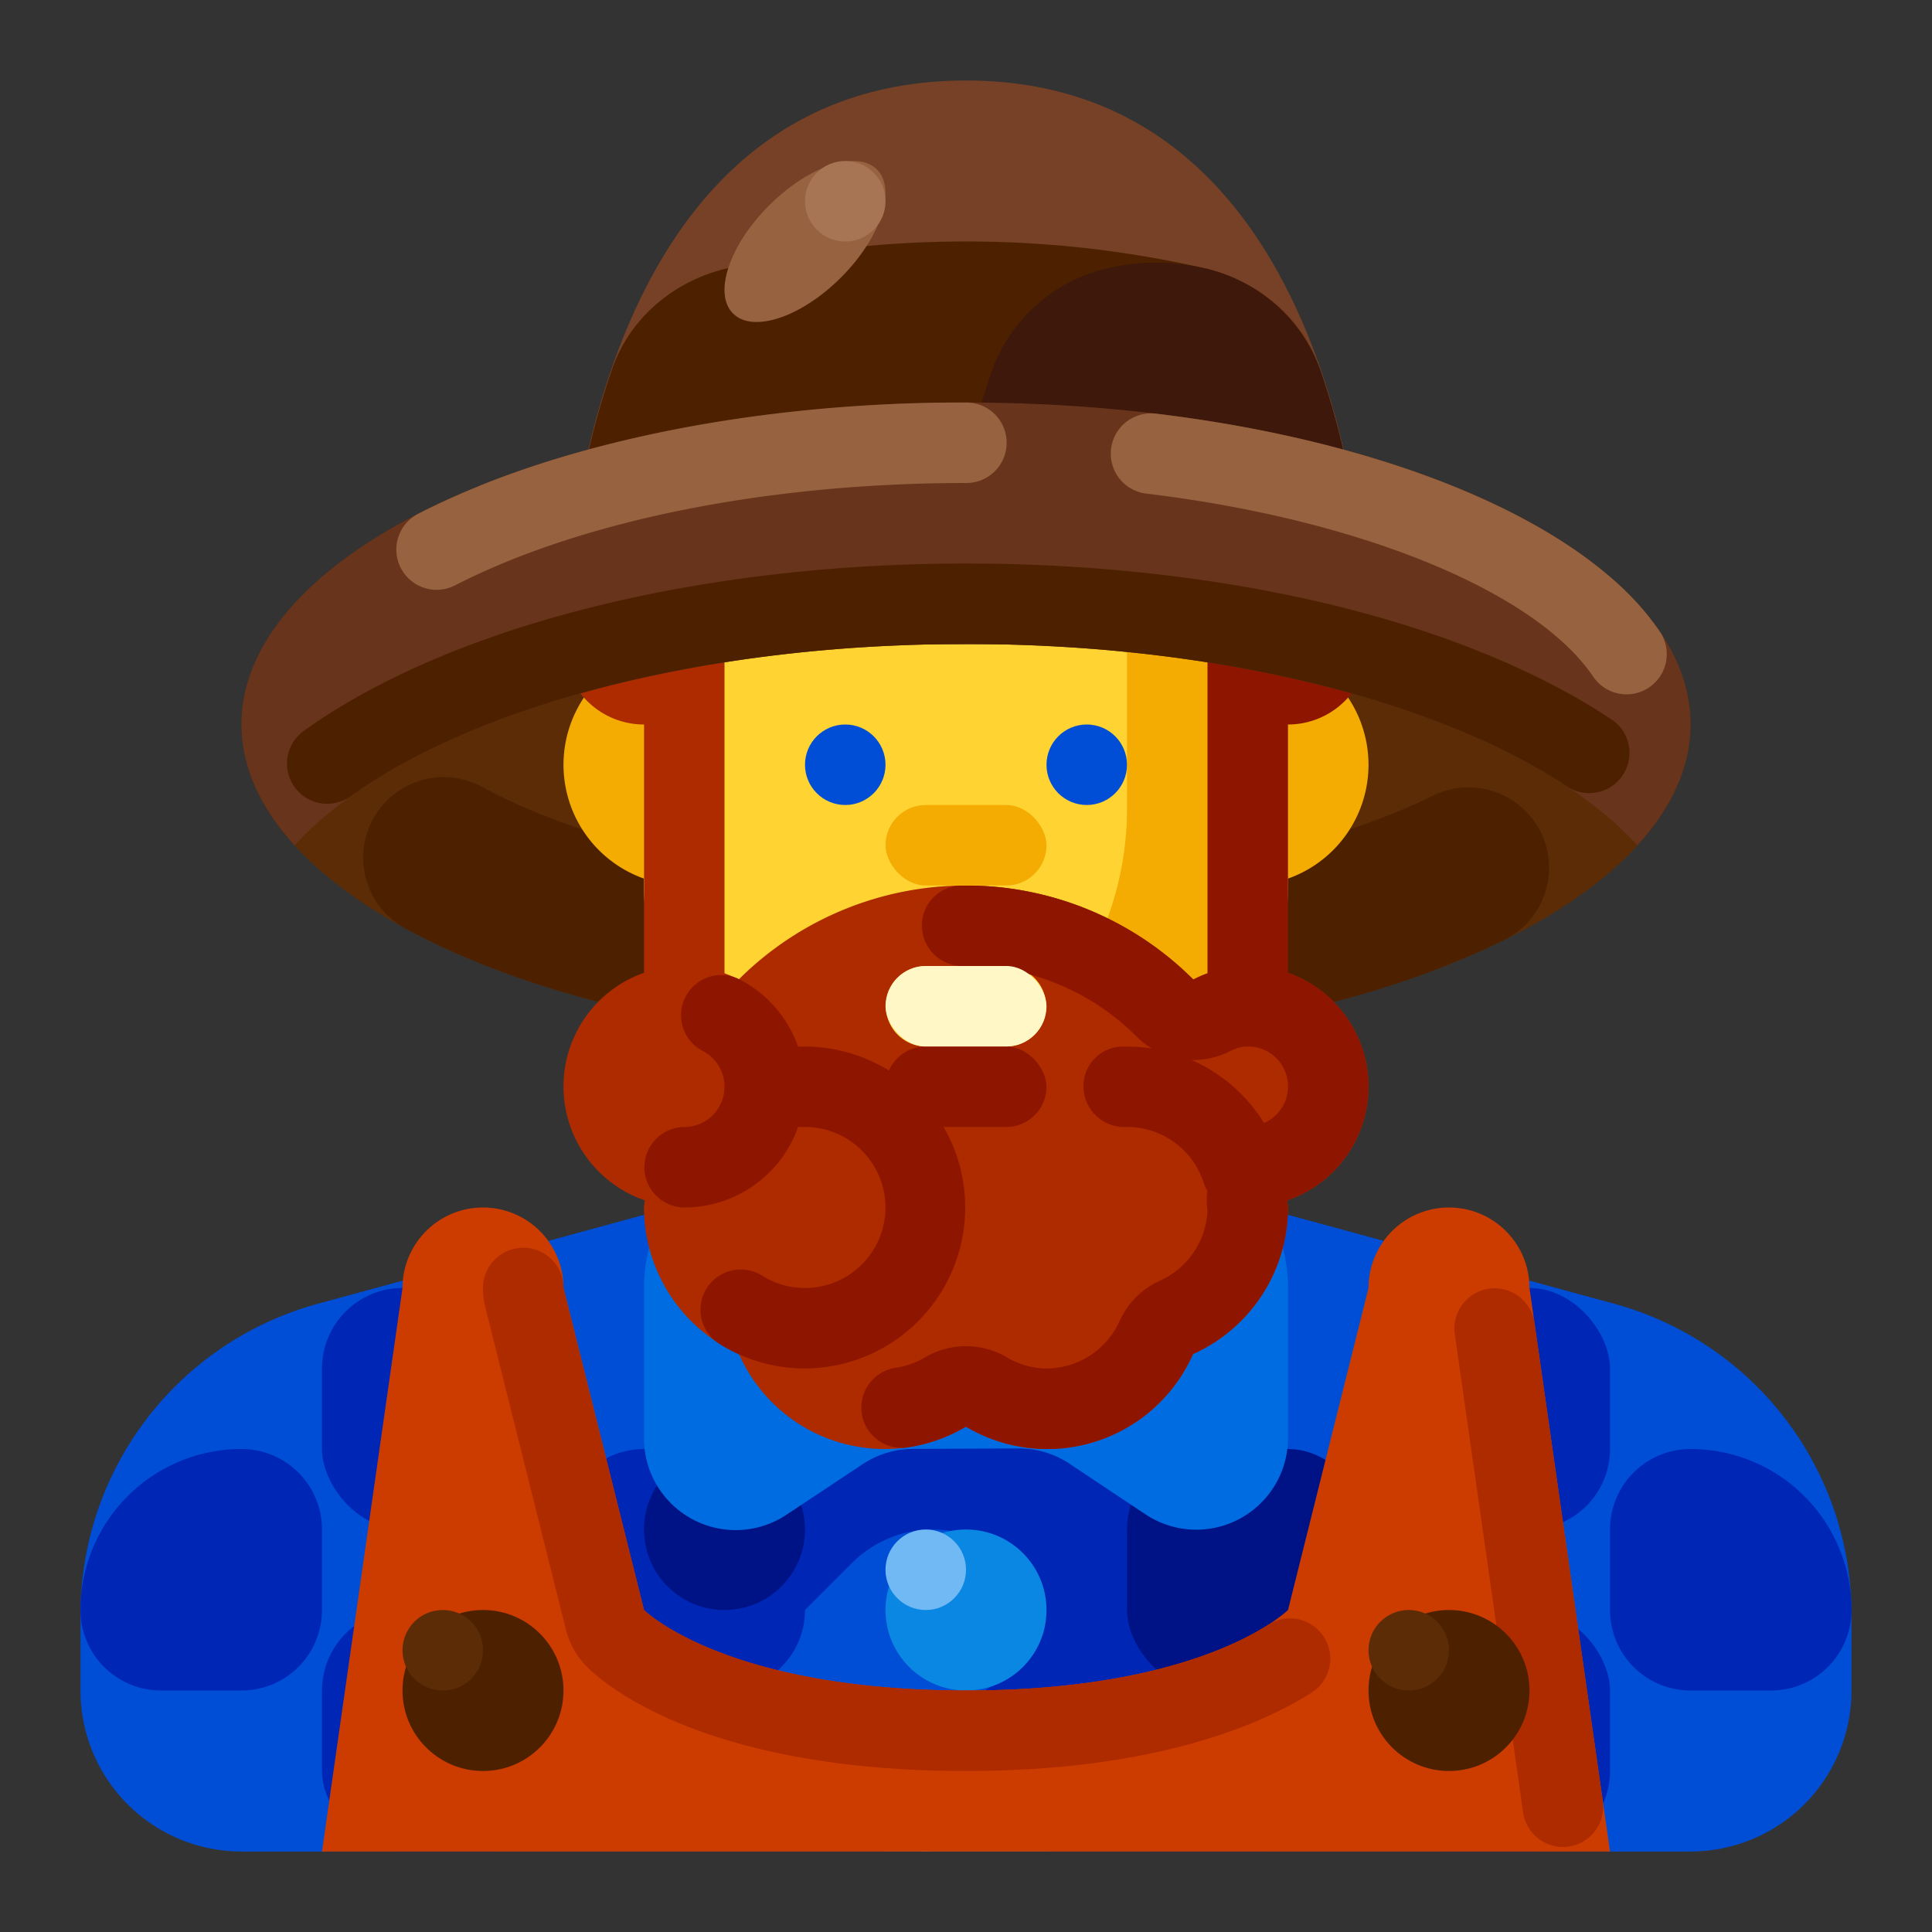 <svg xmlns="http://www.w3.org/2000/svg" viewBox="0 0 512 512"><rect x="0" y="0" width="512" height="512" fill="#333333" stroke="none"/><title>Artboard 114</title><g id="Male_Farmer" data-name="Male Farmer"><ellipse cx="256" cy="192" rx="192" ry="85.333" style="fill:#5b2c06"/><path d="M117.593,205.952a21.336,21.336,0,0,0-10.236,40.065,190.534,190.534,0,0,0,19.331,9.061l.005.002.102.041.005.002.103.042 0.0 0c.213.086.422.17.636.256l.008.003.101.041.005.002.099.04.016.006c.205.082.42.167.626.249l.011.004.095.038.016.006.092.036.023.009.09.036.009.004c.18.071.353.139.533.209l.001 0.0.102.04.009.004.093.036.023.009.092.036.012.005.097.038.011.004c.136.053.281.109.417.161l.011.004.086.033.029.011.074.028.047.018.071.027.036.014.08.031.033.012.082.032.022.008c.136.052.266.102.402.154l.022.008.076.029.044.017.073.028.04.015.073.028.043.016.076.029.04.015.071.027.048.018.16.06.02.007.078.029.034.013.069.026.054.021.06.023.053.02.064.024.055.021.064.024.048.018.069.026.049.018.068.026.038.014.154.057.033.012.066.025.051.019.069.026.047.018.065.024.054.02.063.023.058.022.056.021.061.022.062.023.054.02.06.022.097.036.035.013.106.039.029.01.084.031.055.02.067.025.05.018.071.026.046.017.076.028.047.017.065.024.056.02.081.029.035.013.12.044.022.008.096.035.053.019.062.023.064.023.059.021.053.019.071.026.05.018.07.025.05.018.072.026.049.018.113.04a.031.031,0,0,0,.004.001l.122.044.03.011.09.032.047.017.07.025.056.02.068.024.052.019.066.023.055.02.069.024.052.018.074.026.045.016.102.036.028.01.11.039.049.017.072.025.049.017.071.025.057.02.066.023.049.017.076.027.047.017.086.03.031.011.099.034.027.01.243.085.037.013.087.03.041.014.076.026.051.018.077.027.043.015.083.028.038.013.097.033.026.009.111.038.013.004.126.043.007.003.116.04.031.011.09.031.041.014.082.028.047.016.083.028.033.011.096.033.031.011.104.035.018.006q.19.065.38.129l.018.006.11.037.019.006.103.035.03.01.105.035.016.005.119.04.006.002c.173.058.343.115.517.173l.008.003.119.04.013.004.11.037.024.008.109.036.014.005.123.041.004.001c.174.058.346.114.521.172l.005.002.124.041.008.003.113.037.023.008.114.037.01.003c.262.086.519.169.783.254l.007.002.118.038.016.005q.458.148.918.294l.001 0.0.13.041.003.001c.265.084.528.168.794.251.005.002-.001-0.0.004.001l.26.082.006.002a334.067,334.067,0,0,0,56.678,12.159l.003 0q3.688.479,7.435.893l0.0 0q1.141.126,2.286.246v0l.162.017.004 0.0.156.016.01.001.152.016.01.001.158.016.002 0c.219.022.437.045.656.067.006.001-.006-.001.001,0l.161.016c.006.001-0-0.0.006.001l.152.015.017.002q.652.066,1.305.129l.005 0q1.729.168,3.467.322h0l.162.014.008.001c.442.039.878.077,1.321.114l.006 0.0.161.014.003 0.0.16.014.006.001c.222.019.44.037.662.055l.005 0.0.159.013.011.001.15.012.018.001c.33.027.661.054.992.08.006 0-.004-0.0.002 0l.157.012.019.001.141.011.028.002.143.011.016.001.159.012c.006 0-.001-0.0.005 0.0.111.009.218.017.33.025l.018.001.152.012.004 0.0.154.012.028.002.137.01.027.002.134.01.032.002.137.01.025.002c.216.016.437.032.654.048l.031.002.131.01.036.003.128.009.034.002.132.01.033.002.141.01.019.001c.164.012.328.023.493.035l.032.002.131.009.037.003.125.009.039.003.127.009.038.003.127.009.034.002c.217.015.44.03.658.045l.023.002.137.009.035.002.13.009.038.003.122.008.042.003.122.008.043.003.144.009.013.001.334.022.007 0.0.147.009.054.003.112.007.048.003.113.007.05.003.115.007.048.003.127.008.031.002c.165.01.329.02.494.03l.027.002.132.008.05.003.113.007.049.003.116.007.049.003.127.008.029.002.132.008.037.002c.162.01.329.019.491.029l.037.002.115.007.067.004.098.006.06.003.109.006.048.003.132.007.029.002.132.007.035.002c.109.006.22.012.33.018l.015.001.143.008.052.003.107.006.064.004.106.006.047.003.12.006.049.003.119.006.041.002.122.006.047.002.321.017.052.003.112.006.06.003.097.005.069.004.1.005.062.003.097.005.067.003.107.005.051.003.136.007.025.001.329.016.041.002.125.006.04.002.121.006.054.003.113.005.046.002.122.006.045.002.146.007.012.001c.171.008.334.015.505.023l.019.001.147.007.03.001.127.006.051.002.118.005.046.002.125.005.037.002.14.006.025.001c.114.005.221.01.335.014l.013.001.152.006.034.001.127.005.05.002.111.005.06.003.112.005.046.002.128.005.037.001q.252.01.503.02c.007 0-0,0,.006 0l.156.006.037.001.125.005.053.002.105.004.062.002.11.004.053.002.111.004.054.002.144.005.017.001.169.006.011 0.0.15.005.053.002.109.004.062.002.104.004.056.002.112.004.054.002.121.004.039.001.144.005.02.001c.115.004.222.008.337.011l.024.001.141.005.04.001.122.004.053.002.112.004.058.002.098.003.072.002.099.003.062.002.142.004.017 0c.111.003.222.007.333.01l.051.001.116.004.051.002.114.003.058.002.107.003.06.002.101.003.067.002.114.003.044.001.14.004.027.001.165.005.043.001.12.003.064.002.101.003.072.002.088.002.077.002.089.002.076.002.086.002.077.002.095.002.068.002.116.003.047.001.164.004.035.001.129.003.054.001.113.003.052.001.114.003.056.001.114.003.05.001.115.003.057.001.119.003.044.001.14.003.054.001.136.003.067.001.094.002.077.002.09.002.071.001.096.002.068.001.099.002.07.001.087.002.08.002.088.002.076.001.158.003.058.001.106.002.068.001.099.002.068.001.099.002.064.001.101.002.071.001.09.002.076.001.088.001.079.001.102.002.059.001.161.002.051.001.118.002.057.001.104.002.071.001.1.001.064.001.096.001.077.001.084.001.081.001.083.001.081.001.107.001.076.001.141.002.06.001.107.001.059.001.11.001.062.001.101.001.067.001.102.001.066.001.103.001.062.001.11.001.058.001.164.002.012 0.0.153.001.051 0.0.116.001.062 0.0.099.001.073.001.095.001.07.001.101.001.063 0.0.108.001.06 0.0.11.001.058 0.0.164.001.027 0.0.142.001.046 0.0.118.001.063 0.0.1 0.0.076 0.0.089 0.0.075 0.0.096 0.0.071 0.0.093 0.0.075 0.0.086 0.0.115 0.0.127 0.0.049 0.0.117 0.0.06 0.0.11 0.0.062 0.0.101 0.0.07 0.0.1 0.0.068 0.0.096 0h.07l.108 0.0.057 0H256l.255-0h.03l.241-0.0.044-0.0.24-0.0.036-0.0.248-.001h.015l.249-.001.022-0.0.245-.001.039-0c.081-0.0.163-.001.244-.001l.03-0.0.253-.001.011-0q.265-.001.53-.003l.016-0.0.264-.002.008-0q7.249-.05,14.361-.335.293-.012.584-.031.291-.005.583-.017l.018-.001.038-.002.108-.005.055-.002.092-.004.068-.003L275,276.921l.078-.003.073-.003.077-.003.063-.003.09-.004.057-.003.094-.004.048-.002.094-.004.061-.003.084-.004.061-.003.085-.004.066-.003.082-.004.061-.003.084-.004.072-.003.076-.004.064-.003.084-.004.073-.003.07-.003.101-.005.046-.002.294-.014.051-.003.099-.005.044-.002.103-.005.056-.003.093-.005.052-.003.094-.005.06-.003.087-.004.059-.003.088-.004.07-.004.074-.004.069-.004.08-.004.069-.004.08-.004.061-.003.089-.005.06-.003.092-.005.051-.003.094-.005.057-.003.103-.005.037-.002.097-.005.062-.003.082-.004.059-.003.112-.006.035-.002.275-.015.049-.003c.094-.005.173-.01.267-.015l.047-.003.102-.006.059-.003.081-.005.076-.004.075-.004.065-.004.082-.005.057-.003.098-.006.047-.003.093-.005.061-.004.089-.005.056-.003.093-.005.049-.003.104-.006.045-.003.089-.005.063-.004.09-.005.053-.003.103-.006.04-.002.119-.007.027-.002.117-.007.032-.002.144-.009.001-0c.15-.009.298-.018.448-.028l.01-.001.14-.009.004-0.0.143-.009.019-.001.127-.008.026-.002.123-.008.026-.002.124-.008.017-.001.131-.008.022-.001.125-.008.024-.002.119-.008.035-.002.12-.008.02-.001.121-.008.035-.002.114-.007.031-.002.108-.007.046-.003.117-.008.021-.001.118-.008.035-.002.111-.007.035-.002.099-.007.052-.004c.199-.014.389-.027.587-.04l.009-.001.287-.02.012-.001.136-.01.013-.001.126-.009.034-.002.117-.008.029-.002.111-.008.041-.003.108-.008.037-.003.108-.008.036-.003.121-.009.021-.001.125-.009.022-.002.131-.01.015-.001.128-.009.021-.002c.396-.029.784-.058,1.179-.089l.008-.001.284-.022.017-.001.129-.01.019-.001.122-.01.036-.003.109-.009.035-.003.107-.008.044-.003.109-.009.03-.002.108-.009.047-.004.102-.008.036-.003.131-.01.008-.001c.591-.047,1.176-.096,1.765-.145l.004-0.0.141-.012.01-.001.132-.011.018-.002.135-.011.006-0c.687-.059,1.365-.118,2.049-.18l.014-.001.127-.011.026-.002.127-.012.007-.001.138-.013.009-.001.138-.013.007-.001.133-.012.017-.002.133-.012.008-.001.141-.013.004-0.0.143-.013.003-0.0.137-.013.011-.001c.633-.059,1.262-.12,1.893-.182l0-0c12.959-1.278,25.424-3.137,37.252-5.514l.002-0c.665-.134,1.324-.268,1.984-.405l.006-.001.123-.026.011-.002c.704-.146,1.397-.292,2.097-.442l.008-.002.386-.083.004-.001.126-.027.005-.001q2.226-.48,4.417-.985l.002-0.0.25-.058.014-.003.118-.027.008-.002.119-.028.01-.002.123-.029.003-.001.12-.028.01-.002.123-.029.004-.001.384-.09.001-0c.171-.04.34-.08.512-.12l.011-.003.118-.028.002-0.0.124-.03.009-.002.118-.028.014-.003.104-.025.039-.009.088-.021.033-.008.094-.023.033-.008.093-.022.032-.008.092-.022.036-.009.097-.023.023-.006.099-.024.033-.008.086-.021.041-.01.075-.018.055-.013.09-.022.027-.007.1-.024.029-.007c.249-.06.5-.122.749-.183l.043-.01.085-.021.04-.01.079-.019.049-.012.081-.02.04-.01.081-.02.042-.01.088-.022.036-.009.082-.02.048-.012.078-.019.044-.011.078-.019.048-.012.079-.02.045-.011.074-.018.052-.013.071-.018.053-.013.074-.018.048-.012.085-.021.039-.01.09-.023.033-.008.247-.062.047-.012.078-.02.035-.009.09-.023.032-.008.094-.024.024-.006.099-.025.035-.009.087-.022.044-.011.076-.019.057-.014.064-.016.059-.015.06-.015.071-.018.05-.013.065-.017.061-.016.062-.016.064-.016.055-.014.063-.016.067-.017.048-.012.073-.019.046-.012.078-.02.049-.013.068-.018.05-.013.195-.051.037-.01.143-.037.062-.016.096-.025.02-.005.081-.021.043-.011.09-.024.026-.007.083-.022.043-.011.086-.022.028-.007.09-.024.034-.009.08-.021.042-.011.071-.019.057-.015.07-.019.04-.01.083-.022.042-.011.076-.02.042-.011.077-.021.045-.012.079-.021.029-.008.094-.025.022-.006.097-.026.023-.006.093-.025.037-.01c.302-.081.598-.16.898-.242l.014-.004.104-.028.013-.004.101-.027.02-.005.096-.026.026-.007.083-.023.04-.011.084-.023.031-.008.088-.024.03-.008.092-.025.025-.007.086-.024.039-.011.085-.024.025-.007.092-.025.023-.006.215-.059.009-.003c.306-.085.613-.17.919-.255l.007-.002.113-.032c.005-.001-.004.001.001-0l.106-.03.016-.004.105-.029.009-.002.102-.029.021-.006.101-.028.011-.003.103-.029.017-.005.106-.03h0l.116-.033.001-0a234.565,234.565,0,0,0,39.578-14.884,21.333,21.333,0,1,0-18.86-38.272c-26.67,13.142-65.679,21.69-107.024,23.452q-.265.011-.528.029c-.174.003-.351.008-.527.015q-7.747.309-15.68.311c-50.15,0-98.095-9.768-128.252-26.129a21.234,21.234,0,0,0-10.154-2.586Z" style="fill:#4d2100"/><path d="M256,298.667,84.214,345.517a85.333,85.333,0,0,0-62.881,82.327V448A42.667,42.667,0,0,0,64,490.667H448A42.667,42.667,0,0,0,490.667,448V427.844A85.333,85.333,0,0,0,427.786,345.517Z" style="fill:#004ed6"/><rect x="149.333" y="384" width="64" height="64" rx="21.333" ry="21.333" style="fill:#0026b6"/><path d="M170.667,426.667l0,0a30.17,30.17,0,0,0,42.667,0l12.497-12.497a30.17,30.17,0,0,1,21.333-8.837h0a30.17,30.17,0,0,1,30.17,30.17v24.994a30.17,30.17,0,0,0,30.17,30.17h24.994a30.17,30.17,0,0,0,30.17-30.17V417.83a30.17,30.17,0,0,0-8.837-21.333l-24.994-24.994a30.17,30.17,0,0,0-21.333-8.837H204.497a30.17,30.17,0,0,0-21.333,8.837L170.667,384A30.17,30.17,0,0,0,170.667,426.667Z" style="fill:#0026b6"/><rect x="298.667" y="384" width="64" height="64" rx="21.333" ry="21.333" transform="translate(661.333 832) rotate(-180)" style="fill:#001386"/><circle cx="192" cy="405.333" r="21.333" style="fill:#001386"/><path d="M287.273,422.751a10.67,10.67,0,0,0-10.417,8.425q-.124.576-.279,1.14l-0.0.001-.035.125-.001.002-.008.03-.001.002-.027.094-0.0 0-.008.029-.002.006-.008.028-.001.004-.026.088-.002.007-.008.026-.003.01-.024.082-.002.008-.007.023-.004.014-.007.022-.004.013-.014.044-.003.009-.006.021-.005.017-.006.019-.005.015-.007.021-.002.007-.014.045-.005.015-.007.022-.004.013-.007.021-.005.015-.011.034-.006.019-.006.018-.006.017-.006.019-.006.018-.006.018-.011.032-.006.017-.006.019-.006.018-.006.019-.006.018-.011.033-.002.007-.009.028-.005.015-.008.023-.005.014-.009.025-.004.011-.012.035-.004.011-.009.026-.005.013-.009.025-.004.011-.011.03-.006.018-.008.023-.005.013-.008.023-.005.014-.011.03-.002.006-.013.035-.004.01-.01.028-.003.008-.012.032-.002.005-.027.073-.004.011-.011.029-.003.007-.028.075-.002.004-.012.033-.003.008-.028.074-.001.004-.013.034-.002.005-.013.032-.002.006-.03.076-.001.002-.014.036-.001.003-.046.114-.001.003-.015.037-0.0 0c-.047.117-.096.232-.145.348l-0.0.001a21.404,21.404,0,0,1-12.17,11.619,10.667,10.667,0,0,0,7.499,19.972,42.474,42.474,0,0,0,26.756-30.969A10.676,10.676,0,0,0,287.273,422.751Z" style="fill:#0026b6"/><path d="M269.921,383.854l-27.976.116a24.301,24.301,0,0,0-13.341,4.055L208.409,401.432a24.301,24.301,0,0,1-37.743-20.246V341.333a42.667,42.667,0,0,1,42.667-42.667h85.333a42.667,42.667,0,0,1,42.667,42.667v39.749a24.301,24.301,0,0,1-37.781,20.22l-20.051-13.367A24.301,24.301,0,0,0,269.921,383.854Z" style="fill:#006ce2"/><rect x="192" y="298.667" width="128" height="64" rx="32" ry="32" style="fill:#004ed6"/><path d="M352,170.667h10.667a0,0,0,0,1,0,0v64a0,0,0,0,1,0,0H352a32,32,0,0,1-32-32v-0A32,32,0,0,1,352,170.667Z" transform="translate(682.667 405.333) rotate(180)" style="fill:#f4ac03"/><path d="M181.333,170.667H192a0,0,0,0,1,0,0v64a0,0,0,0,1,0,0H181.333a32,32,0,0,1-32-32v-0A32,32,0,0,1,181.333,170.667Z" style="fill:#f4ac03"/><rect x="213.333" y="234.667" width="85.333" height="128" rx="42.667" ry="42.667" style="fill:#df8d00"/><rect x="170.667" y="85.333" width="170.667" height="234.667" rx="85.333" ry="85.333" style="fill:#f4ac03"/><path d="M170.667,170.667v64a84.826,84.826,0,0,0,27.589,62.48,84.444,84.444,0,0,0,100.411-83.814v-64a84.824,84.824,0,0,0-27.587-62.48,84.445,84.445,0,0,0-100.413,83.814Z" style="fill:#ffd432"/><rect x="170.667" y="149.333" width="21.333" height="128" rx="10.667" ry="10.667" style="fill:#ae2b00"/><path d="M362.667,288a32,32,0,0,0-32-32,31.648,31.648,0,0,0-14.422,3.582,85.293,85.293,0,0,0-120.49,0A31.648,31.648,0,0,0,181.333,256a31.92,31.92,0,0,0-10.475,62.1c-.014.647-.191,1.249-.191,1.9a42.607,42.607,0,0,0,25.169,38.831A42.201,42.201,0,0,0,256,378.082a42.201,42.201,0,0,0,60.164-19.251A42.607,42.607,0,0,0,341.333,320c0-.651-.177-1.253-.191-1.9A31.902,31.902,0,0,0,362.667,288ZM245.333,256h21.333a10.667,10.667,0,0,1,0,21.333H245.333a10.667,10.667,0,0,1,0-21.333Z" style="fill:#ae2b00"/><path d="M256,234.667h-.071q-.64.001-1.277.01a10.58,10.58,0,0,0-10.349,10.735,10.754,10.754,0,0,0,10.737,10.594l.074-0L256,256h0a63.583,63.583,0,0,1,45.181,18.689,21.331,21.331,0,0,0,24.74,3.906c.376-.192.762-.368,1.157-.525a10.667,10.667,0,1,0-7.876-19.826l-.02.008-.025.01-.021.008-.033.013-.01.004q-1.386.556-2.713,1.226l-.004.002-.041.021-.01.005-.036.018-.046.023A85.055,85.055,0,0,0,256,234.667Z" style="fill:#8e1600"/><path d="M298.667,277.333l-.071 0h-.021l-.051 0-.021 0-.051 0-.02 0-.052 0-.02 0-.053 0-.019 0-.055.001-.016 0-.057.001-.014 0-.059.001-.015 0-.057.001-.015 0-.056.001-.018 0-.051.001-.022 0-.041.001-.036.001-.02 0c-.219.005-.44.011-.658.019a10.492,10.492,0,0,0-9.983,10.794,10.843,10.843,0,0,0,10.807,10.52q.073,0,.146-.001l.598-.008h0a21.28,21.28,0,0,1,20.296,14.726,10.667,10.667,0,0,0,20.292-6.586q-.242-.744-.509-1.475l-.002-.004c-.059-.162-.12-.325-.181-.486l-.001-.002c-.031-.081-.062-.161-.093-.242l-0-0c-.031-.081-.062-.16-.094-.241l-.001-.003-.023-.059h0l-.072-.18-.001-.002c-.032-.081-.064-.159-.097-.239l-.001-.002c-.065-.159-.131-.319-.198-.477l-.003-.006-.022-.053-.003-.006c-.025-.059-.049-.116-.075-.175l-.002-.005-.023-.054-.002-.004c-.025-.058-.051-.118-.076-.176l-.001-.002-.025-.057-.001-.002-.025-.058-.001-.001c-.025-.058-.052-.117-.078-.175l-.002-.004-.025-.056-.001-.002-.053-.118-0-0-.026-.057-.002-.005-.025-.056-0-.001c-.072-.157-.144-.313-.217-.469l-.001-.002c-.036-.077-.073-.155-.11-.231l-.002-.004c-.112-.234-.225-.464-.341-.695v-0q-.231-.462-.474-.918l-0-.001c-.04-.076-.08-.151-.121-.226l-.001-.002-.03-.055-.001-.001q-.752-1.39-1.603-2.716V297.003c-.093-.144-.186-.288-.28-.431l-0-.001a42.795,42.795,0,0,0-20.994-16.649l-.001-0q-.857-.314-1.731-.592l-0-0-.062-.02-.001-0c-.062-.02-.123-.039-.186-.058l-.005-.002-.057-.018-.004-.001c-.146-.045-.291-.089-.438-.133l-.001-0-.061-.018-.003-.001q-.124-.037-.249-.073l-.005-.001-.06-.017-.001-0-.126-.036-.001-0-.061-.017-.004-.001c-.083-.023-.167-.047-.25-.07l-.003-.001-.06-.017-.003-.001c-.063-.017-.125-.034-.189-.051l-.002-.001-.06-.016-.003-.001c-.064-.017-.124-.033-.188-.05l-.005-.001-.058-.015-.006-.001c-.061-.016-.125-.033-.187-.048l-.007-.002-.056-.014-.006-.002c-.168-.043-.34-.085-.508-.126l-.005-.001c-.063-.015-.128-.031-.19-.045l-.001-0-.06-.014-.008-.002-.06-.014-0-0c-.063-.015-.128-.03-.191-.044l-.005-.001c-.083-.019-.17-.038-.254-.057l-.005-.001-.058-.013-.006-.001c-.063-.014-.125-.027-.188-.041l-.01-.002-.055-.012-.007-.001-.126-.027-.005-.001-.056-.012-.013-.003-.052-.011-.009-.002-.06-.012L307.265,278.2l-.126-.025-.01-.002-.055-.011-.007-.001-.062-.012h0l-.128-.025-.007-.001-.055-.011-.01-.002-.058-.011-.004-.001-.127-.024-.008-.001-.056-.01-.008-.002-.06-.011-.002-0-.129-.024-.006-.001-.056-.01-.01-.002-.053-.01-.01-.002-.126-.022-.009-.002-.056-.01-.008-.001-.055-.01-.009-.002-.127-.022-.006-.001-.057-.01-.011-.002-.052-.009-.013-.002-.126-.021-.007-.001L305.5,277.878l-.011-.002-.053-.009-.01-.002-.129-.02-.002-0-.06-.009-.011-.002-.05-.008-.016-.002-.124-.019-.009-.001-.054-.008-.013-.002-.049-.007-.015-.002-.058-.008-.003-0-.066-.009-.001-0-.061-.009-.012-.002-.049-.007-.017-.002-.054-.007-.007-.001-.064-.009-.007-.001-.057-.008-.013-.002-.048-.006-.017-.002-.05-.007-.013-.002-.062-.008-.005-.001-.056-.007-.017-.002-.044-.006-.022-.003-.045-.006-.016-.002-.126-.016-.012-.001-.049-.006-.02-.002-.045-.005-.017-.002-.123-.014-.018-.002-.044-.005-.022-.003-.043-.005-.018-.002-.056-.006-.007-.001-.06-.007-.022-.002-.039-.004-.025-.003-.039-.004-.024-.003-.049-.005-.012-.001-.061-.006-.02-.002-.042-.004-.024-.002-.04-.004-.021-.002-.052-.005-.01-.001-.062-.006-.016-.002-.045-.004-.022-.002-.042-.004-.02-.002-.053-.005-.009-.001-.062-.006-.017-.002-.045-.004-.023-.002-.041-.004-.021-.002-.048-.004-.014-.001-.063-.005-.007-.001-.055-.005-.017-.001-.049-.004-.016-.001-.053-.004-.01-.001-.065-.005-.005-0-.057-.004-.02-.002-.044-.003-.02-.001-.046-.003-.017-.001-.064-.005h0l-.061-.004-.02-.001-.044-.003-.02-.001-.046-.003-.018-.001-.063-.004-.002-0-.06-.004-.019-.001-.046-.003-.018-.001-.05-.003-.013-.001-.127-.007-.018-.001-.046-.003-.021-.001-.044-.002-.02-.001-.058-.003-.004-0-.062-.003-.021-.001-.043-.002-.023-.001-.04-.002-.024-.001-.051-.002-.01-0-.062-.003-.02-.001-.044-.002-.022-.001-.044-.002-.019-.001-.052-.002-.012-0-.061-.002-.021-.001-.042-.002-.023-.001-.041-.001-.024-.001-.045-.001-.017-.001-.062-.002-.019-.001-.046-.001-.021-.001-.043-.001-.022-.001-.044-.001-.02-.001-.061-.002-.02-0-.043-.001-.023-0-.041-.001-.023-0-.047-.001-.015-0-.063-.001-.016-0-.048-.001-.022-0-.041-.001-.022-0-.048-.001-.016-0-.062-.001-.015-0-.049-.001-.021-0-.044-0-.022-0c-.135-.001-.268-.002-.403-.002Z" style="fill:#8e1600"/><rect x="234.667" y="277.333" width="42.667" height="21.333" rx="10.667" ry="10.667" style="fill:#8e1600"/><path d="M213.333,277.333l-.071 0h-.021l-.051 0-.021 0-.051 0-.02 0-.052 0-.02 0-.053 0-.019 0-.055.001-.016 0-.057.001-.014 0-.059.001-.015 0-.057.001-.015 0-.056.001-.018 0-.051.001-.022 0-.041.001-.036.001-.02 0c-.219.005-.44.011-.658.019a10.492,10.492,0,0,0-9.983,10.794,10.843,10.843,0,0,0,10.807,10.52q.073,0,.146-.001l.598-.008h0a21.333,21.333,0,1,1-11.397,39.374,10.667,10.667,0,0,0-11.428,18.014,42.417,42.417,0,0,0,14.392,5.779l.004.001c.061.012.121.024.182.036l.006.001.135.026.002 0.0.046.009.001 0.0.137.026.005.001.13.024.012.002.04.007.009.002.082.015.006.001.042.007.009.002.129.023.01.002.041.007.011.002.072.013.016.003.037.006.017.003.119.02.019.003.038.006.006.001.079.013.014.002.035.006.021.003.12.019.015.002.038.006.017.003.065.01.02.003.035.006.021.003.071.011.009.001.037.006.02.003.035.005.023.004.057.009.023.004.032.005.027.004.046.007.035.005.029.004.028.004.03.004.036.005.041.006.03.004.031.004.028.004.04.006.039.005.027.004.034.005.026.003.041.006.039.005.029.004.028.004.035.005.034.004.042.005.027.004.03.004.028.004.052.007.023.003.035.004.027.003.035.004.028.003.046.006.028.003.032.004.027.003.051.006.026.003.031.004.029.003.031.004.042.005.037.004.028.003.03.003.029.003.051.006.025.003.035.004.026.003.035.004.04.004.035.004.029.003.031.003.028.003.05.005.03.003.03.003.027.003.04.004.031.003.042.004.025.002.037.004.022.002.055.005.021.002.039.004.023.002.05.005.016.001.048.004.024.002.038.003.022.002.055.005.021.002.04.003.022.002.049.004.021.002.048.004.021.002.044.004.016.001.058.005.017.001.045.003.02.002.059.004.002 0.0.058.004.016.001.053.004.008.001.061.004.014.001.049.003.015.001.06.004.01.001.051.003.019.001.046.003.015.001.059.004.015.001.048.003.016.001.062.004.003 0.0.057.003.019.001.051.003.009 0.0.062.003.013.001.049.003.017.001.058.003.016.001.047.002.018.001.05.002.012.001.06.003.016.001.048.002.016.001.061.003.008 0.0.054.002.017.001.054.002.008 0.0.06.002.017.001.049.002.012 0.0.062.002.009 0.0.053.002.017.001.053.002.009 0.0.061.002.015 0.0.049.001.016 0.0.061.002.01 0.0.05.001.02 0.0.052.001.009 0.0.06.001.019 0.0.045.001.017 0.0.06.001.013 0.0.051.001.017 0.0.058.001.004 0.0.061.001.018 0.0.045.001.019 0.0.059.001.014 0.0.049.001.016 0.0.123.001.018 0.0.049 0.0.013 0.0.06 0.0.017 0.0.047 0h.019l.061 0h0a42.667,42.667,0,0,0,0-85.333Z" style="fill:#8e1600"/><path d="M181.333,320a32,32,0,0,0,32-32v-.083l-0-.052v-.015l-0-.065v-.012l-.001-.053V287.702l-.001-.065v-.001l-.001-.064v-.018l-.001-.051v-.015l-.001-.063-0-.018-.001-.049-.001-.019-.001-.063v-.005l-.001-.06-.001-.018-.001-.052-0-.014-.002-.064-.001-.016-.001-.05-.001-.018-.002-.064-0-.008-.002-.056-.001-.021-.002-.051-.001-.012-.002-.063-.001-.019-.002-.048-.001-.019-.003-.063-0-.006-.003-.059-.001-.018-.002-.052-.001-.014-.003-.063-.001-.016-.003-.049-.001-.02-.003-.062-.001-.012-.003-.052-.001-.021-.003-.051-.001-.013-.004-.063-.001-.018-.003-.049-.001-.018-.004-.062-.001-.013-.004-.052-.001-.02-.003-.049-.001-.016-.004-.061-.002-.019-.003-.046-.002-.02-.005-.061-.001-.016-.004-.048-.002-.022-.004-.049-.001-.014-.005-.061-.002-.021-.004-.044-.002-.022-.005-.06-.001-.016-.004-.047-.002-.022-.005-.049-.001-.014-.006-.061-.002-.019-.004-.046-.002-.02-.006-.06-.002-.016-.005-.048-.002-.021-.005-.048-.002-.015-.006-.058-.003-.025-.004-.039-.003-.024-.006-.056-.003-.024-.004-.039-.003-.025-.005-.044-.003-.024-.006-.052-.003-.024-.005-.038-.003-.024-.007-.057-.003-.022-.005-.039-.004-.027-.005-.042-.003-.024-.006-.051-.004-.026-.005-.038-.003-.025-.007-.055-.004-.027-.005-.034-.004-.03-.005-.033-.006-.044-.005-.037-.004-.029-.005-.031-.004-.03-.008-.053-.004-.028-.005-.033-.005-.03-.005-.036-.006-.039-.006-.039-.004-.028-.006-.035-.004-.027-.008-.054-.004-.028-.005-.033-.005-.028-.006-.035-.007-.046-.005-.033-.005-.03-.006-.032-.005-.028-.009-.053-.005-.029-.005-.031-.005-.031-.006-.033-.008-.047-.006-.031-.006-.032-.005-.029-.006-.035-.008-.047-.006-.032-.005-.027-.006-.033-.005-.027-.01-.055-.005-.028-.006-.033-.005-.026-.006-.033-.009-.051-.006-.03-.006-.03-.006-.031-.007-.033-.009-.049-.005-.028-.007-.033-.005-.027-.009-.045-.007-.037-.007-.032-.006-.028-.006-.03-.007-.033-.01-.05-.006-.027-.007-.033-.005-.026-.013-.061-.004-.02-.008-.037-.004-.02-.008-.038-.003-.016-.015-.068-.005-.02-.008-.037-.004-.019-.017-.077-.002-.008-.009-.039-.004-.017-.009-.039-.003-.011-.017-.074-.004-.019-.009-.038-.004-.016c-.01-.041-.02-.085-.03-.126l-.004-.016-.031-.128-.003-.013-.009-.04-.004-.016-.031-.127-.003-.013-.033-.13-.003-.01-.011-.042-.002-.01-.034-.131-.003-.012c-.012-.045-.023-.09-.035-.135l-.001-.004-.012-.046-0-.001c-.013-.048-.025-.094-.038-.141l-0-.001c-.013-.047-.026-.094-.039-.14l-.001-.003q-.026-.094-.053-.187l-.001-.004A32.08,32.08,0,0,0,195.935,259.518a10.667,10.667,0,0,0-9.734,18.983,10.671,10.671,0,0,1-4.868,20.165,10.667,10.667,0,0,0,0,21.333Z" style="fill:#8e1600"/><path d="M330.667,256l-.056 0h-.019l-.038 0-.022 0-.035 0-.021 0-.038 0-.019 0-.056 0-.003 0-.053.001-.017 0-.041 0-.019 0-.037.001-.02 0-.045.001-.011 0-.058.001-.008 0-.048.001-.017 0-.04.001-.018 0-.043.001-.013 0-.054.001-.003 0-.058.002-.009 0-.047.001-.017.001-.043.001-.014 0-.046.002-.012 0-.116.005-.007 0-.05.002-.012 0-.047.002-.012.001-.053.002-.002 0-.119.006-.003 0-.055.003-.008 0-.053.003-.005 0c-.059.003-.119.007-.178.01l-.003 0-.054.003-.008 0-.052.003-.006 0c-.059.004-.118.008-.177.012l-.002 0-.057.004-.003 0a30.262,30.262,0,0,0-4.141.595A10.667,10.667,0,0,0,328.835,277.53a8.682,8.682,0,0,1,1.832-.197,10.587,10.587,0,0,1,3.457,20.621,21.334,21.334,0,0,0-14.31,20.617c.018.796.075,1.576.165,2.371a21.379,21.379,0,0,1-12.595,18.446,21.332,21.332,0,0,0-10.663,10.663,21.36,21.36,0,0,1-19.388,12.616,20.936,20.936,0,0,1-10.601-3.022,21.334,21.334,0,0,0-21.464,0,21.866,21.866,0,0,1-7.798,2.816,10.667,10.667,0,1,0,3.118,21.104l.123-.018.014-.002c.084-.013.167-.026.251-.039l.005-.001a42.5,42.5,0,0,0,11.88-3.753l.002-.001c.076-.037.151-.073.227-.11l.003-.001.165-.081.006-.003.052-.026.008-.004.161-.08.007-.004.052-.026.008-.004c.052-.026.104-.053.156-.079l.014-.007.048-.024.013-.007.102-.052.002-.001.046-.024.02-.01.043-.022.021-.011.085-.044.014-.007.043-.022.023-.012.041-.022.023-.012.072-.038.026-.014.038-.02.028-.015.038-.02.031-.017.059-.032.033-.018.034-.018.034-.018.032-.017.049-.027.04-.022.036-.02.032-.018.035-.019.031-.017.06-.033.029-.016.038-.021.031-.017.038-.021.027-.015.062-.034.026-.014.041-.023.028-.015.045-.025.021-.012.063-.035.024-.014.043-.024.025-.014.048-.027.018-.01.064-.036.022-.013.045-.026.024-.014.056-.032.009-.005.065-.037.021-.012.047-.027.022-.013.065-.038h0a42.201,42.201,0,0,0,60.164-19.251A42.607,42.607,0,0,0,341.333,320h0l-.096-.991a7.496,7.496,0,0,1-.094-.878v-.001l-.001-.015v-0l-0-.015h0A31.92,31.92,0,0,0,330.667,256Z" style="fill:#8e1600"/><path d="M320,149.333h42.667a0,0,0,0,1,0,0v21.333A21.333,21.333,0,0,1,341.333,192h0A21.333,21.333,0,0,1,320,170.667V149.333A0,0,0,0,1,320,149.333Z" style="fill:#8e1600"/><rect x="320" y="149.333" width="21.333" height="128" rx="10.667" ry="10.667" style="fill:#8e1600"/><path d="M149.333,149.333H192a0,0,0,0,1,0,0v21.333A21.333,21.333,0,0,1,170.667,192h0a21.333,21.333,0,0,1-21.333-21.333V149.333A0,0,0,0,1,149.333,149.333Z" style="fill:#ae2b00"/><circle cx="288" cy="202.667" r="10.667" style="fill:#004ed6"/><circle cx="224" cy="202.667" r="10.667" style="fill:#004ed6"/><rect x="234.667" y="256" width="42.667" height="21.333" rx="10.667" ry="10.667" style="fill:#fff8c6"/><rect x="234.667" y="213.333" width="42.667" height="21.333" rx="10.667" ry="10.667" style="fill:#f4ac03"/><circle cx="256" cy="426.667" r="21.333" style="fill:#0a86e3"/><path d="M234.667,490.667a21.333,21.333,0,1,1,42.667,0Z" style="fill:#0a86e3"/><circle cx="245.333" cy="416" r="10.667" style="fill:#71b9f5"/><circle cx="245.333" cy="480" r="10.667" style="fill:#71b9f5"/><path d="M256,21.333c106.667,0,106.667,149.333,106.667,149.333H149.333S149.333,21.333,256,21.333Z" style="fill:#764126"/><path d="M256,64a283.013,283.013,0,0,0-63.115,7.067C178.826,74.287,166.991,84.087,162.25,97.709c-2.325,6.679-4.231,13.34-5.794,19.768-6.581,27.059,13.551,53.19,41.399,53.19H314.145c27.848,0,47.98-26.131,41.399-53.19-1.563-6.428-3.47-13.088-5.794-19.768C345.009,84.087,333.174,74.287,319.115,71.067A283.013,283.013,0,0,0,256,64Z" style="fill:#4d2100"/><path d="M355.844,118.724c-1.54-6.483-3.427-13.218-5.738-19.984A42.691,42.691,0,0,0,319.207,71.088q-.213-.049-.427-.098a56.31,56.31,0,0,0-24.775.003q-.208.047-.415.095a42.705,42.705,0,0,0-30.905,27.673c-2.309,6.761-4.194,13.49-5.732,19.968-6.315,26.586,14.371,51.938,41.697,51.938h15.499C341.477,170.667,362.16,145.312,355.844,118.724Z" style="fill:#3d180b"/><path d="M256,106.667c-106.039,0-192,38.204-192,85.333,0,11.326,5.073,22.111,14.087,31.999,28.495-31.26,97.355-53.332,177.913-53.332s149.418,22.072,177.913,53.332C442.927,214.111,448,203.326,448,192,448,144.871,362.039,106.667,256,106.667Z" style="fill:#69341c"/><path d="M256,106.667h-.193l-.134 0-.063 0-.098 0-.068 0-.096 0-.072 0-.093 0-.066 0-.095 0-.073 0-.096 0-.064 0-.093 0-.078 0-.08 0-.08 0-.1 0-.062 0-.32.001-.07 0-.098 0-.059 0-.102.001-.07 0-.094 0-.074 0-.08 0-.087.001-.079 0-.078 0-.084.001-.08.001-.085.001-.076.001-.086.001-.076.001-.081.001-.116.001-.124.001-.055 0-.107.001-.08.001-.077.001-.088.001-.078.001-.077.001-.085.001-.081.001-.079.001-.08.001-.085.001-.077.001-.09.001-.067.001-.105.001-.058.001-.101.001-.064.001-.087.001-.119.001-.115.001-.062.001-.097.001-.077.001-.086.001-.075.001-.087.001-.075.001-.09.001-.073.001-.086.001-.077.001-.084.001-.081.001-.075.001-.086.001-.076.001-.086.001-.078.001-.081.001-.128.002-.046.001-.148.003-.047.001-.113.002-.064.001-.097.002-.074.001-.083.001-.082.002-.077.001-.088.002-.074.001-.082.002-.085.002-.076.001-.088.002-.072.001-.093.002-.07.001-.09.002-.072.001-.075.001-.165.004-.076.002-.085.002-.074.002-.082.002-.084.002-.073.002-.088.002-.073.002-.09.002-.075.002-.08.002-.083.002-.075.002-.089.002-.065.002-.094.002-.065.002-.098.002-.029.001c-.134.003-.263.007-.397.01l-.042.001-.101.003-.057.001-.103.003-.054.001-.11.003-.047.001-.102.003-.061.002-.1.003-.053.001-.107.003-.047.001-.111.003-.049.001-.105.003-.06.002-.101.003-.033.001c-.121.003-.244.007-.365.011l-.071.002-.087.003-.07.002-.094.003-.064.002-.099.003-.056.002-.099.003-.066.002-.091.003-.065.002-.094.003-.067.002-.091.003-.067.002-.091.003-.072.002-.088.003-.055.002c-.114.004-.234.008-.348.012l-.067.002-.091.003-.066.002-.092.003-.066.002-.094.003-.066.002-.089.003-.069.002-.094.003-.06.002-.097.004-.059.002-.101.004-.055.002-.101.004-.045.002c-.133.005-.275.01-.409.015l-.01 0-.099.004-.062.002-.103.004-.05.002-.1.004-.063.002-.091.004-.067.003-.089.004-.072.003-.09.004-.062.002-.098.004-.059.002-.101.004-.045.002-.115.005-.014.001c-.146.006-.294.012-.439.018l-.004 0-.104.004-.058.003-.101.004-.053.002-.104.004-.052.002-.106.005-.053.002-.095.004-.067.003-.094.004-.063.003-.09.004-.069.003-.093.004-.063.003-.09.004-.066.003c-.176.008-.341.016-.518.024l-.036.002-.114.005-.039.002-.114.005-.042.002-.119.006-.03.001-.118.006-.046.002-.114.006-.028.001-.13.006-.013.001c-.289.014-.579.028-.868.043l-.035.002-.12.006-.034.002-.114.006-.045.002-.112.006-.041.002-.114.006-.038.002-.124.007-.02.001-.128.007-.033.002c-.288.015-.568.03-.856.046l-.028.002-.136.008-.01 0-.131.007-.031.002-.114.006-.046.003-.106.006-.052.003-.108.006-.033.002-.125.007-.013.001c-.288.016-.585.034-.872.051l-.023.001-.133.008-.016.001-.132.008-.02.001-.137.008-.009.001-.137.008-.02.001q-.589.036-1.179.073l-.008.001-.142.009-.007 0-.137.009-.019.001-.138.009-.005 0-.142.009-.016.001c-.385.025-.787.052-1.172.078l-.014.001-.138.009-.012.001-.138.01-.011.001c-33.253,2.282-63.679,8.354-88.992,17.195l-.007.003c-.453.158-.898.315-1.348.475l-.007.003-.107.038-.005.002-.108.038-.005.002c-.257.092-.516.185-.772.277l-.013.005-.094.034-.022.008-.092.033-.021.008-.088.032-.034.012-.081.029-.029.011-.087.031-.026.009-.09.033-.013.005c-.167.061-.341.124-.508.186l-.048.018-.066.024-.048.018-.069.025-.046.017-.074.027-.04.015-.071.026-.045.017-.073.027-.041.015-.071.026-.047.017-.07.026-.045.017-.067.025-.049.018-.172.064-.005.002-.087.033-.025.009-.069.026-.051.019-.07.026-.039.014-.072.027-.048.018-.063.024-.051.019-.059.022-.064.024-.052.02-.057.021-.06.023-.06.023-.054.02-.07.026-.044.017-.082.031-.057.022-.089.034-.05.019-.066.025-.041.016-.079.03-.034.013-.081.031-.037.014-.076.029-.046.018-.07.027-.043.016-.074.028-.045.017-.069.027-.045.017-.072.028-.045.017c-.154.059-.306.118-.46.177l-.026.01-.092.035-.026.01-.085.033-.036.014-.08.031-.037.014-.076.03-.038.015-.085.033-.028.011-.091.036-.022.009-.104.041-.01.004c-.158.062-.312.122-.469.184l-.002.001-.11.043-.019.008-.097.038-.018.007-.095.038-.024.01-.099.039-.01.004-.104.041-.016.006q-.466.185-.929.371a.021.021,0,0,0-.003.001q-8.633,3.474-16.28,7.392a10.667,10.667,0,1,0,9.729,18.986C154.236,137.878,203.578,128,256,128a10.667,10.667,0,1,0,0-21.333Zm49.027,2.882a10.667,10.667,0,0,0-1.261,21.258c56.681,6.822,103.192,25.893,118.492,48.584A10.667,10.667,0,0,0,439.973,167.506a74.442,74.442,0,0,0-13.51-14.813l-.002-.001c-.09-.076-.177-.151-.267-.227l-.002-.002c-.087-.074-.175-.149-.263-.222l-.013-.011c-.085-.071-.173-.146-.259-.217l-.012-.01-.062-.052-.002-.002c-.065-.055-.128-.107-.194-.162l-.016-.013-.06-.05-.009-.008c-.063-.052-.124-.102-.187-.155l-.019-.016-.055-.045-.021-.017c-.054-.045-.118-.097-.172-.142l-.029-.024-.051-.042-.025-.02-.053-.044-.014-.011-.11-.089-.022-.018-.05-.041-.028-.023-.051-.041-.024-.02-.101-.082-.022-.018-.051-.041-.028-.022-.051-.041-.029-.023-.09-.073-.031-.025-.046-.037-.033-.026-.049-.039-.035-.028-.045-.036-.073-.058-.041-.032-.04-.032-.044-.035-.037-.03-.046-.037-.046-.036-.066-.052-.042-.033-.045-.036-.039-.031-.044-.035-.039-.031-.081-.063-.035-.027-.047-.036-.038-.03-.045-.035-.043-.034-.038-.029-.076-.059-.04-.031-.047-.036-.036-.028-.055-.043-.029-.022-.082-.063-.029-.022-.054-.042-.039-.03-.05-.039-.033-.025-.074-.057-.037-.028-.056-.043-.035-.027-.053-.04-.033-.025-.077-.058-.018-.014-.074-.056-.032-.025-.058-.043-.029-.022-.065-.049-.023-.018-.084-.063-.027-.021-.061-.046-.029-.022-.072-.054-.016-.012-.087-.065-.023-.018-.066-.049-.027-.02-.066-.049-.025-.019-.088-.065-.012-.009-.076-.056-.026-.02-.072-.053-.017-.013c-.061-.045-.12-.089-.181-.134l-.021-.016-.071-.053-.022-.016c-.061-.045-.121-.089-.182-.134l-.015-.011-.081-.059-.015-.011-.084-.062-.009-.007-.093-.068-.014-.01-.078-.057-.021-.016-.082-.06-.007-.006-.097-.07-.004-.003-.09-.065-.014-.01-.084-.06-.012-.008c-.062-.045-.127-.091-.189-.136l-.017-.012-.083-.059-.011-.008-.195-.139-.005-.003-.089-.063-.015-.011-.194-.137-.005-.004-.09-.064-.013-.009-.091-.064-.005-.003c-.065-.046-.131-.092-.197-.138l-.01-.007q-.149-.104-.298-.209l-.003-.002c-18.309-12.748-44.025-23.187-74.456-30.124-.005-.001.001 0-.005-.001-.222-.051-.443-.101-.666-.151l-.019-.004c-.166-.038-.331-.075-.498-.112l-.007-.002-.165-.037-.002-0-.332-.074-.02-.004-.151-.034-.012-.003c-.114-.025-.218-.048-.332-.073l-.014-.003-.146-.032-.025-.006-.32-.07-.037-.008-.124-.027-.038-.008-.149-.033-.007-.002-.167-.036-.009-.002-.147-.032-.033-.007-.147-.032-.012-.003c-.111-.024-.216-.047-.327-.071l-.027-.006-.141-.03-.023-.005c-.107-.023-.218-.047-.325-.07l-.029-.006-.138-.029-.027-.006c-.107-.023-.216-.046-.324-.069l-.031-.007-.13-.028-.037-.008-.318-.067-.037-.008-.126-.027-.038-.008-.145-.03-.012-.003-.162-.034-.031-.007-.127-.026-.048-.01-.126-.026-.03-.006-.162-.034-.015-.003-.141-.029-.05-.01-.106-.022-.056-.012-.151-.031-.024-.005-.132-.027-.056-.011-.104-.021-.055-.011-.112-.023-.069-.014-.125-.025-.064-.013-.089-.018-.072-.015-.092-.019-.063-.013-.139-.028-.081-.016-.075-.015-.076-.015-.084-.017-.075-.015-.139-.028-.069-.014-.083-.017-.079-.016-.078-.016-.078-.016-.079-.016-.144-.028-.066-.013-.086-.017-.069-.014-.089-.017-.058-.011-.16-.031-.069-.014-.084-.016-.072-.014-.088-.017-.054-.011-.186-.036-.045-.009-.087-.017-.069-.013-.091-.018-.055-.011-.333-.064-.047-.009-.099-.019-.049-.009-.34-.065-.043-.008-.104-.02-.046-.009-.104-.02-.028-.005-.225-.043-.025-.005-.114-.022-.029-.006-.117-.022-.021-.004-.235-.044-.019-.004-.112-.021-.033-.006-.115-.021-.023-.004-.383-.071-.008-.001-.132-.024-.003-.001c-7.639-1.418-15.534-2.623-23.636-3.598a10.779,10.779,0,0,0-1.262-.074Z" style="fill:#97623f"/><path d="M256,149.333c-71.018,0-136.59,16.557-175.406,44.289a10.667,10.667,0,1,0,12.402,17.358q1.86-1.329,3.826-2.626l.001-.001c.103-.068.202-.133.305-.201l.005-.003.116-.076.007-.005.18-.118.009-.006.109-.071.014-.009.114-.074.004-.003.06-.039.006-.004.111-.072.019-.012.105-.068.011-.007c.062-.04.119-.076.181-.117l.01-.007.109-.07.015-.01.113-.072.007-.004.058-.037.024-.015.09-.057.033-.021.084-.053.034-.022.051-.033.04-.025.078-.049.032-.02.083-.053.033-.021.092-.058.025-.016.054-.034.036-.023.076-.048.043-.027.066-.042.049-.031.045-.028.073-.045.044-.027.05-.031.06-.037.054-.034.042-.026.074-.046.044-.027.061-.038.05-.031.055-.034.049-.03.067-.041.041-.025.076-.047.041-.025.057-.035.049-.03.064-.039.039-.024.077-.048.039-.024.067-.041.045-.027.064-.039.033-.02.082-.05.035-.021.083-.051.031-.019.07-.042.031-.019.082-.05.031-.019.084-.05.034-.021.076-.046.033-.02.075-.045.03-.018.086-.052.032-.019.086-.052.028-.017.076-.045.023-.014.09-.054.027-.016.09-.054.027-.016.09-.054.012-.007.091-.054.024-.014.092-.055.023-.014.096-.057.016-.009.087-.051.021-.012.094-.055.024-.014.095-.056.019-.011.099-.058.003-.002.102-.059.018-.011.097-.057.021-.012.1-.058.008-.005.1-.058.012-.007.102-.059.017-.01.1-.058.017-.01c.069-.04.142-.082.211-.122l.011-.006.104-.06.014-.008.106-.061.002-.001.107-.062.009-.005.106-.061.011-.006.109-.062.002-.001.225-.128.007-.004c.112-.064.228-.129.341-.193l.005-.003.109-.061.011-.006q.169-.095.34-.191l.006-.003.113-.063.003-.002.23-.128.002-.001.114-.063.005-.003c.114-.063.233-.129.347-.192l.003-.002c26.364-14.55,63.226-25.172,105.5-29.579l.002-0c.624-.065,1.251-.129,1.878-.191l.012-.001q1.319-.131,2.643-.254l.004-0c.819-.076,1.647-.15,2.47-.222l.003-0.0.18-.016.021-.002c.121-.01.248-.021.369-.032l.002-0c.507-.043,1.019-.086,1.528-.128l.001-0c.257-.021.507-.041.764-.062l.004-0c.126-.01.254-.02.38-.03l.002-0.0.188-.015.008-.001.187-.015.001-0c.126-.01.25-.019.376-.029l.013-.001.184-.014.007-0c.187-.014.383-.029.57-.043l.006-0c.253-.019.509-.038.763-.057l.01-.001c.127-.009.244-.018.371-.027l.014-.001.185-.013.006-0c.127-.009.253-.018.38-.027l.004-0.0.183-.013.017-.001.181-.013.012-.001.182-.013.005-0.0.177-.012.027-.002.173-.012.021-.001c.122-.008.246-.017.369-.025l.007-0.0.181-.012.021-.001.181-.012.007-0c.122-.008.254-.017.377-.025l.009-.001.186-.012.008-.001c.123-.008.248-.016.371-.024l.018-.001.176-.011.024-.002.178-.011.008-0c.123-.008.256-.016.379-.024l.007-0c.189-.012.387-.024.577-.036l.004-0.0.191-.012.005-0.0.191-.011.004-0c.128-.008.254-.015.382-.023l.008-0c.19-.011.38-.022.57-.033l.016-.001.183-.011.013-.001c.128-.007.252-.014.381-.022l.003-0.0.188-.011.013-.001c.19-.011.38-.021.57-.031l.014-.001.184-.01.014-.001.186-.01.006-0.0.179-.01.018-.001.172-.009.036-.002.174-.009.007-0.0.182-.009.012-.001.178-.009.024-.001.177-.009.02-.001.182-.009.003-0.0.182-.009.02-.001.18-.009.021-.001.178-.009.02-.001.171-.008.015-.001.177-.009.028-.001.177-.008.017-.001.174-.008.014-.001.18-.009.021-.001.174-.008.034-.002.175-.008.007-0.0.179-.008.018-.001.179-.008.023-.001.179-.008.016-.001c.125-.006.242-.011.366-.016l.029-.001.175-.008.024-.001.18-.008.009-0.0.176-.007.02-.001.173-.007.035-.001.175-.007.018-.001.167-.007.024-.001.176-.007.026-.001.174-.007.032-.001c.115-.005.235-.009.35-.014l.038-.001.167-.007.034-.001.174-.007.021-.001.174-.007.013-0.0.179-.007.028-.001.179-.007.016-.001.178-.006.013-0.0.173-.006.034-.001.166-.006.041-.001.172-.006.015-0.0.157-.005.045-.002.164-.006.036-.001.173-.006.024-.001c.121-.004.243-.008.363-.012l.028-.001.173-.006.03-.001.177-.006.015-0.0.175-.005.018-.001.177-.006.031-.001.176-.005.021-.001.169-.005.02-.001.182-.005.02-.001.177-.005.033-.001c.121-.004.237-.007.358-.01l.03-.001.174-.005.028-.001.176-.005.027-.001.171-.005.013-0.0.175-.005.038-.001.169-.004.03-.001c.117-.003.243-.006.36-.009l.033-.001.172-.004.031-.001.179-.004.011-0.0.183-.004.012-0.0.186-.004.019-0.0.186-.004.014-0.0.376-.008.022-0.0.183-.004.017-0.0.38-.008.014-0.0.18-.004.03-.001.177-.004.021-0.0.186-.004h0l.187-.004.022-0.0.18-.003.026-0.0.183-.003.007-0.0.17-.003.036-.001.174-.003.028-0.0.18-.003.019-0.0.184-.003.005-0.0.182-.003.029-0.0.186-.003h.004c.127-.002.258-.004.385-.006l.019-0.0.181-.002.028-0.0.178-.002.022-0.0.175-.002.014-0.0.184-.002.025-0.0.179-.002.025-0.0.366-.004.032-0.0.173-.002.035-0.0.174-.002.025-0.0.174-.002.013-0.0.177-.002.04-0.0.172-.001.023-0.0.377-.003.015-0.0.187-.001.021-0.0.188-.001.004-0.0.187-.001.018-0.0.184-.001.022-0.0.186-.001.012-0.0.186-.001.01-0.0.181-.001.031-0.0.18-.001h.021l.188-.001h.001l.187-.001.022-0.0.178-0h.033l.179-0h.015l.175-0h.021l.176-0h.035l.173-0.0.034-0H256l.212 0h.016l.203 0.0.025 0.0.197 0h.03l.198 0h.027l.197 0.0.03 0.0.199.001h.021l.204.001.018 0c.442.002.885.004,1.327.007l.003 0q11.927.079,23.472.79l.009.001.196.012.032.002.18.011.047.003.162.01.069.004.131.008.099.006.082.005.16.01.037.002c.173.011.348.022.521.034q.294.019.585.022.268.033.54.053c12.177.828,23.965,2.163,35.272,3.959l.005.001c.145.023.29.046.435.069l.007.001c.096.015.195.031.291.047l.001 0.0.29.047.008.001.141.023.001 0.0.287.047.012.002c.092.015.188.031.28.046l.019.003.128.021.01.002.275.045.029.005.267.044.035.006.105.017.028.005.132.022.024.004.106.018.042.007.104.017.026.004.125.021.043.007.086.014.051.008.121.02.031.005.1.017.043.007.094.016.057.01.095.016.066.011.054.009.074.013.019.003.161.028.047.008.074.013.043.007c.091.016.179.031.27.046l.027.005c.097.017.195.034.292.05l.006.001c36.784,6.37,68.05,17.643,89.767,32.009a10.667,10.667,0,0,0,11.77-17.793c-33.403-22.096-83.258-36.407-140.382-40.296q-.309-.021-.615-.024-.304-.037-.614-.058c-9.699-.633-19.622-.954-29.494-.954Z" style="fill:#4d2100"/><rect x="85.333" y="341.333" width="64" height="64" rx="21.333" ry="21.333" style="fill:#0026b6"/><rect x="85.333" y="426.667" width="64" height="64" rx="21.333" ry="21.333" style="fill:#0026b6"/><path d="M64,384H64a21.333,21.333,0,0,1,21.333,21.333v21.333A21.333,21.333,0,0,1,64,448H42.667a21.333,21.333,0,0,1-21.333-21.333v-0A42.667,42.667,0,0,1,64,384Z" style="fill:#0026b6"/><rect x="362.667" y="341.333" width="64" height="64" rx="21.333" ry="21.333" transform="translate(789.333 746.667) rotate(-180)" style="fill:#0026b6"/><rect x="362.667" y="426.667" width="64" height="64" rx="21.333" ry="21.333" transform="translate(789.333 917.333) rotate(-180)" style="fill:#0026b6"/><path d="M448,384h21.333a21.333,21.333,0,0,1,21.333,21.333v21.333A21.333,21.333,0,0,1,469.333,448h-0a42.667,42.667,0,0,1-42.667-42.667v-0A21.333,21.333,0,0,1,448,384Z" transform="translate(917.333 832) rotate(-180)" style="fill:#0026b6"/><ellipse cx="213.333" cy="64" rx="26.979" ry="13.489" transform="translate(17.229 169.595) rotate(-45)" style="fill:#97623f"/><circle cx="224" cy="53.333" r="10.667" style="fill:#a77554"/><path d="M384,320a21.333,21.333,0,0,0-21.333,21.333l-21.333,85.333S320,448,256,448s-85.333-21.333-85.333-21.333l-21.333-85.333a21.333,21.333,0,1,0-42.667,0L85.333,490.667H426.667L405.333,341.333A21.333,21.333,0,0,0,384,320Z" style="fill:#cc3c00"/><path d="M138.667,330.667A10.667,10.667,0,0,0,128,341.333a21.328,21.328,0,0,0,.637,5.174l21.333,85.333a21.333,21.333,0,0,0,5.611,9.911c4.606,4.606,31.093,27.582,100.418,27.582,51.428,0,79.474-13.024,91.614-20.787a10.667,10.667,0,0,0-11.461-17.994c-8.09,5.181-26.365,14.006-59.734,16.666l-.006 0c-.076.006-.145.012-.222.018l-.016.001-.221.017-.009.001c-.076.006-.151.012-.228.018h-0c-.117.009-.233.018-.35.027l-0.0 0-.233.017h-.002c-.155.012-.313.023-.468.034l-.002 0c-.115.008-.231.017-.346.025l-.01.001c-.075.005-.155.011-.229.016l-.007 0c-.075.005-.151.011-.226.016l-.016.001c-.075.005-.15.01-.225.015l-.009.001-.226.015-.021.001-.101.007-.006 0-.115.007-.009.001-.113.007-.001 0q-.236.015-.474.03l-.011.001-.105.007-.012.001-.106.007-.024.001-.104.006-.006 0-.111.007-.024.001-.093.006-.016.001-.229.014-.014.001-.22.013-.028.002-.107.006-.009 0-.105.006-.02.001c-.073.004-.149.009-.223.013l-.022.001-.1.006-.012.001-.111.006-.021.001-.097.005-.017.001-.108.006-.028.001-.09.005-.021.001c-.077.004-.151.008-.229.012l-.016.001-.232.012-.014.001c-.077.004-.156.008-.233.012l-.012.001-.107.005-.014.001-.115.006-.012 0-.104.005-.017.001-.114.006-.013.001-.097.005-.029.001c-.075.004-.146.007-.22.011l-.028.001c-.071.003-.15.007-.221.01l-.032.001-.104.005-.003 0-.116.005-.018.001-.113.005h-.002l-.117.005-.02.001-.109.005-.004 0-.12.005-.012 0-.108.005-.013 0c-.079.003-.158.007-.237.01l-.015.001c-.079.003-.159.007-.238.01l-.012 0-.112.005-.009 0-.12.005-.009 0-.114.005-.01 0-.117.005-.019.001-.096.004-.025.001-.117.005-.004 0-.111.004-.022.001-.231.009-.024.001c-.08.003-.153.006-.233.008l-.02.001-.234.008-.024.001-.102.004-.015 0-.117.004-.018.001-.105.004-.015 0-.118.004-.019.001-.099.003-.026.001-.228.007-.034.001-.09.003-.035.001-.099.003-.035.001-.09.003-.024.001-.111.003-.031.001-.088.003-.033.001-.107.003-.035.001-.082.002-.035.001-.109.003-.028.001-.088.002-.036.001-.113.003-.007 0-.104.003-.038.001-.097.002-.016 0-.112.003-.034.001-.094.002-.022 0-.112.003-.031.001-.09.002-.031.001-.108.002-.033.001-.097.002-.018 0-.121.003-.012 0-.111.002-.02 0-.24.005-.027 0-.102.002-.019 0-.115.002-.03.001-.094.002-.026 0-.114.002-.029 0-.094.002-.031 0-.112.002-.03 0-.087.001-.037.001-.116.002-.013 0-.105.002-.03 0c-.076.001-.154.002-.23.004l-.043.001-.097.001-.017 0-.118.002-.028 0-.107.001-.013 0-.119.002-.027 0-.102.001-.021 0-.117.001-.032 0-.092.001-.029 0-.116.001-.028 0-.094.001-.032 0c-.08.001-.159.002-.239.003l-.027 0-.114.001-.007 0-.123.001-.023 0-.102.001-.025 0-.114.001-.035 0-.086.001-.042 0-.11.001-.029 0-.092.001-.035 0-.115.001-.026 0-.096.001-.034 0-.238.001-.035 0-.105 0h-.016l-.117 0-.038 0-.095 0h-.023l-.118 0h-.031l-.101 0h-.025l-.118 0h-.032l-.093 0h-.034l-.117 0h-.023l-.099 0H256c-64,0-85.333-21.333-85.333-21.333l-21.333-85.333h0a10.667,10.667,0,0,0-10.667-10.667Z" style="fill:#ae2b00"/><path d="M396.107,341.415a10.778,10.778,0,0,0-1.522.109,10.667,10.667,0,0,0-9.051,12.068l18.102,126.714a10.669,10.669,0,0,0,10.546,9.16,10.776,10.776,0,0,0,1.522-.109,10.667,10.667,0,0,0,9.051-12.068h0L406.653,350.574a10.668,10.668,0,0,0-10.546-9.16Z" style="fill:#ae2b00"/><circle cx="128" cy="448" r="21.333" style="fill:#4d2100"/><circle cx="117.333" cy="437.333" r="10.667" style="fill:#5b2c06"/><circle cx="384" cy="448" r="21.333" style="fill:#4d2100"/><circle cx="373.333" cy="437.333" r="10.667" style="fill:#5b2c06"/></g></svg>